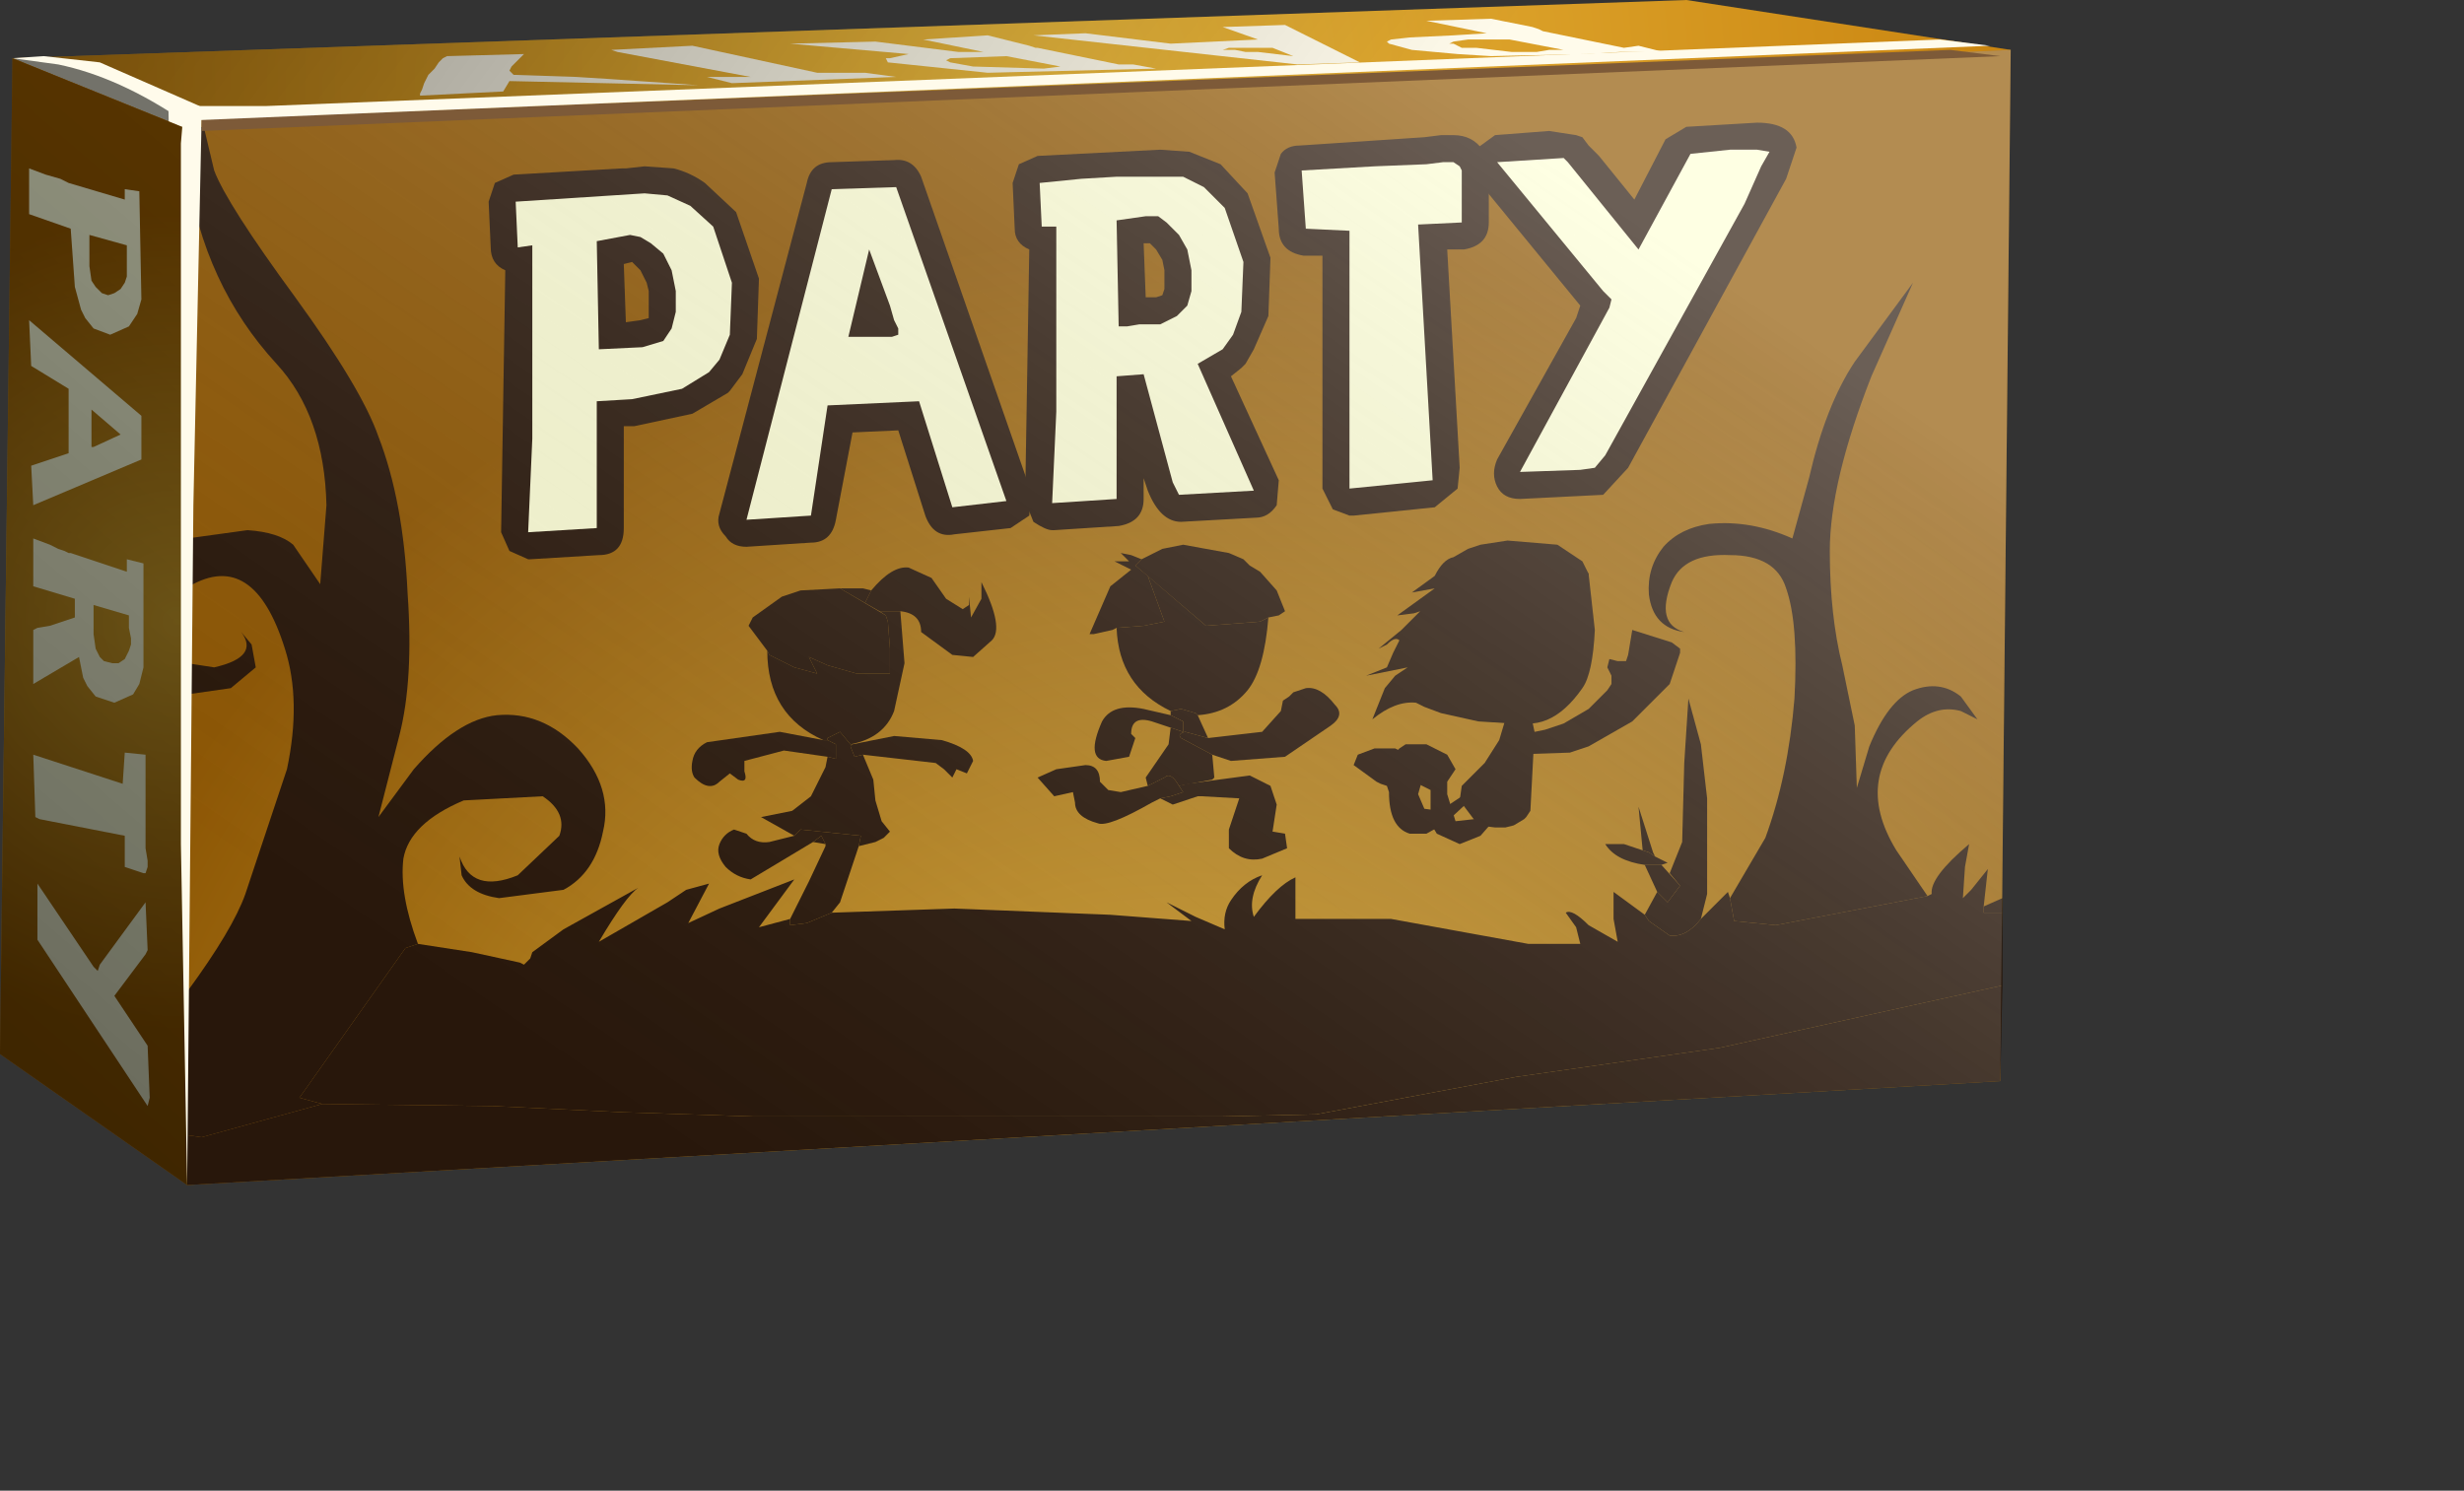 <?xml version="1.0" encoding="UTF-8" standalone="no"?>
<svg xmlns:xlink="http://www.w3.org/1999/xlink" height="35.85px" width="59.25px" xmlns="http://www.w3.org/2000/svg">
  <rect width="100%" height="100%" fill="#333333" stroke="none"/>
  <g transform="matrix(1.0, 0.0, 0.0, 1.0, 0.0, 0.0)">
    <use height="28.5" transform="matrix(1.0, 0.0, 0.0, 1.0, 0.0, 0.0)" width="48.35" xlink:href="#shape0"/>
  </g>
  <defs>
    <g id="shape0" transform="matrix(1.0, 0.0, 0.0, 1.0, 0.0, 0.0)">
      <path d="M0.3 1.4 L40.55 0.0 48.35 1.2 45.9 3.0 2.2 5.25 2.1 5.1 0.3 1.4" fill="url(#gradient0)" fill-rule="evenodd" stroke="none"/>
      <path d="M37.0 0.7 L37.1 0.75 39.05 1.15 39.4 1.1 40.0 1.25 38.95 1.25 38.15 1.3 35.85 1.35 35.05 1.3 33.95 1.2 33.4 1.05 33.35 1.0 33.45 0.95 33.9 0.9 34.95 0.85 35.75 0.8 34.3 0.5 35.85 0.45 36.85 0.65 37.0 0.7 M37.6 1.2 L36.3 0.95 35.3 0.95 34.95 1.0 34.85 1.05 34.95 1.05 35.15 1.15 35.5 1.15 36.35 1.25 36.95 1.25 37.25 1.2 37.6 1.2" fill="#fffbeb" fill-rule="evenodd" stroke="none"/>
      <path d="M29.4 1.2 L29.7 1.2 29.95 1.25 30.25 1.25 31.1 1.35 30.6 1.15 29.55 1.15 29.4 1.2 M28.15 1.05 L30.25 0.95 29.4 0.65 30.9 0.6 32.7 1.5 31.2 1.55 24.85 0.85 26.1 0.8 28.15 1.05" fill="#fffbeb" fill-rule="evenodd" stroke="none"/>
      <path d="M27.8 1.65 L23.75 1.75 21.35 1.5 21.3 1.4 21.4 1.4 21.85 1.3 19.0 1.05 21.05 1.0 23.05 1.25 23.65 1.25 22.2 0.95 23.75 0.85 24.75 1.1 24.9 1.15 24.95 1.15 26.9 1.55 27.25 1.55 27.8 1.65 M25.5 1.6 L24.2 1.35 22.85 1.4 22.75 1.45 22.85 1.5 23.4 1.6 25.1 1.65 25.5 1.6" fill="#fffbeb" fill-rule="evenodd" stroke="none"/>
      <path d="M19.65 1.75 L20.8 1.75 21.55 1.85 17.6 2.0 17.0 1.85 18.05 1.85 14.85 1.25 14.7 1.2 16.65 1.1 19.65 1.75" fill="#fffbeb" fill-rule="evenodd" stroke="none"/>
      <path d="M12.25 1.7 L12.35 1.8 13.85 1.85 14.65 1.9 16.8 2.05 12.25 1.95 12.1 2.2 11.1 2.25 10.1 2.3 10.1 2.25 10.15 2.15 10.2 2.0 10.3 1.8 10.45 1.65 10.55 1.5 10.65 1.4 10.75 1.35 12.6 1.3 12.3 1.6 12.25 1.7" fill="#fffbeb" fill-rule="evenodd" stroke="none"/>
      <path d="M0.3 1.4 L40.55 0.0 48.35 1.2 45.9 3.0 2.2 5.25 2.1 5.1 0.3 1.4" fill="url(#gradient1)" fill-rule="evenodd" stroke="none"/>
      <path d="M4.5 3.1 L0.3 1.4 1.05 1.45 2.45 1.7 4.5 2.9 4.5 3.1" fill="#73726a" fill-rule="evenodd" stroke="none"/>
      <path d="M4.75 2.9 L4.4 2.9 Q2.85 1.85 1.4 1.55 L0.3 1.4 1.05 1.35 2.4 1.5 4.8 2.55 4.75 2.9" fill="#fffbeb" fill-rule="evenodd" stroke="none"/>
      <path d="M4.45 22.1 L4.05 2.6 4.5 2.9 4.45 22.1" fill="#fffbeb" fill-rule="evenodd" stroke="none"/>
      <path d="M4.5 28.5 L0.0 25.35 0.3 1.4 4.5 3.1 6.0 4.0 8.5 21.85 4.5 28.5" fill="url(#gradient2)" fill-rule="evenodd" stroke="none"/>
      <path d="M3.35 4.6 L3.4 7.2 3.3 7.55 3.1 7.85 2.65 8.05 2.25 7.9 2.05 7.65 1.95 7.45 1.8 6.9 1.7 5.5 0.7 5.15 0.7 4.05 1.1 4.2 1.45 4.3 1.65 4.4 3.0 4.8 3.0 4.55 3.35 4.6 M2.15 6.4 L2.2 6.75 2.3 6.9 2.45 7.05 2.6 7.1 2.75 7.05 2.9 6.95 3.0 6.8 3.05 6.65 3.05 5.9 2.15 5.65 2.15 6.4" fill="#eff2d1" fill-rule="evenodd" stroke="none"/>
      <path d="M0.7 7.7 L3.4 10.0 3.4 11.05 0.8 12.15 0.75 11.2 1.65 10.9 1.65 9.35 0.75 8.8 0.7 7.7 M2.2 10.75 L2.25 10.75 2.9 10.45 2.2 9.85 2.2 10.75" fill="#eff2d1" fill-rule="evenodd" stroke="none"/>
      <path d="M1.7 13.3 L3.05 13.75 3.05 13.45 3.45 13.55 3.45 16.05 3.35 16.45 3.2 16.7 2.75 16.9 2.3 16.75 2.1 16.5 2.0 16.3 1.9 15.8 0.8 16.45 0.8 15.15 0.9 15.1 1.2 15.05 1.8 14.85 1.8 14.4 0.8 14.1 0.8 12.95 1.2 13.1 1.4 13.2 1.55 13.25 1.65 13.3 1.7 13.3 M2.25 15.25 L2.3 15.6 2.4 15.8 2.5 15.9 2.7 15.95 2.85 15.95 3.0 15.85 3.1 15.65 3.15 15.5 3.15 15.35 3.1 15.1 3.1 14.8 2.25 14.55 2.25 15.25" fill="#eff2d1" fill-rule="evenodd" stroke="none"/>
      <path d="M3.5 18.15 L3.5 20.4 3.55 20.7 3.55 20.85 3.5 21.0 3.45 21.0 3.0 20.85 3.0 20.1 0.95 19.7 0.85 19.65 0.8 18.15 2.95 18.85 3.0 18.1 3.5 18.15" fill="#eff2d1" fill-rule="evenodd" stroke="none"/>
      <path d="M2.4 23.2 L3.5 21.7 3.55 22.85 3.5 22.95 2.75 23.95 3.55 25.15 3.6 26.4 3.55 26.6 0.9 22.6 0.9 21.25 2.25 23.25 2.35 23.35 2.4 23.2" fill="#eff2d1" fill-rule="evenodd" stroke="none"/>
      <path d="M4.5 28.5 L0.0 25.35 0.3 1.4 4.5 3.1 6.0 4.0 8.5 21.85 4.5 28.5" fill="url(#gradient3)" fill-rule="evenodd" stroke="none"/>
      <path d="M4.5 3.1 L48.35 1.2 48.1 26.0 4.5 28.5 4.5 3.1" fill="url(#gradient4)" fill-rule="evenodd" stroke="none"/>
      <path d="M48.15 21.95 L47.7 21.95 47.7 21.8 48.15 21.6 48.15 21.95" fill="#261407" fill-rule="evenodd" stroke="none"/>
      <path d="M4.5 28.5 L4.5 27.3 4.85 27.35 7.75 26.55 11.85 26.6 15.0 26.75 18.1 26.85 29.4 26.85 31.65 26.8 36.45 25.9 41.35 25.2 48.15 23.7 48.1 26.0 4.5 28.5" fill="#261407" fill-rule="evenodd" stroke="none"/>
      <path d="M4.5 16.7 L4.5 15.95 5.15 16.05 Q6.25 15.8 5.8 15.2 L6.05 15.5 6.15 16.05 5.55 16.55 4.5 16.7" fill="#261407" fill-rule="evenodd" stroke="none"/>
      <path d="M4.5 27.3 L4.5 23.85 Q5.6 22.35 5.9 21.5 L6.9 18.5 Q7.25 16.85 6.85 15.6 6.1 13.2 4.55 14.1 L4.5 14.15 4.5 12.95 5.95 12.75 Q6.7 12.8 7.05 13.1 L7.7 14.05 7.85 12.15 Q7.8 10.0 6.65 8.75 4.9 6.85 4.5 4.1 L4.5 3.1 4.9 3.05 5.15 4.1 Q5.45 4.9 7.1 7.15 8.7 9.35 9.1 10.5 9.7 12.05 9.8 14.25 9.95 16.35 9.6 17.7 L9.1 19.65 9.95 18.5 Q11.0 17.3 11.95 17.2 13.05 17.1 13.9 18.0 14.75 18.95 14.5 20.0 14.3 21.0 13.55 21.4 L12.0 21.6 Q11.3 21.5 11.1 21.05 L11.05 20.6 Q11.35 21.5 12.45 21.05 L13.45 20.1 Q13.65 19.55 13.05 19.15 L11.15 19.25 Q9.85 19.8 9.7 20.65 9.6 21.5 10.05 22.7 L9.75 22.8 7.2 26.4 7.75 26.55 4.85 27.35 4.5 27.3" fill="#261407" fill-rule="evenodd" stroke="none"/>
      <path d="M39.65 14.3 Q39.6 13.65 40.0 13.15 40.4 12.7 41.1 12.6 42.1 12.5 43.1 12.95 L43.5 11.5 Q43.9 9.75 44.6 8.7 L46.0 6.8 45.0 9.05 Q44.0 11.6 44.0 13.25 44.0 14.8 44.3 16.0 L44.6 17.45 44.65 18.95 44.95 17.95 Q45.4 16.85 46.0 16.6 46.65 16.35 47.15 16.75 L47.55 17.3 47.15 17.1 Q46.6 16.95 46.1 17.35 44.5 18.65 45.6 20.45 L46.35 21.55 42.7 22.25 41.7 22.15 41.6 21.6 42.45 20.15 Q43.0 18.65 43.15 16.8 43.25 15.0 42.95 14.15 42.7 13.35 41.6 13.35 40.5 13.3 40.2 14.0 39.8 15.0 40.5 15.2 39.75 15.1 39.65 14.3" fill="#261407" fill-rule="evenodd" stroke="none"/>
      <path d="M41.05 19.2 L41.05 21.5 40.9 22.1 Q40.55 22.55 40.15 22.5 L39.65 22.15 39.55 22.0 39.85 21.45 40.1 21.7 40.4 21.3 40.15 21.0 40.45 20.25 40.5 18.35 40.6 16.8 40.9 17.9 41.05 19.2" fill="#261407" fill-rule="evenodd" stroke="none"/>
      <path d="M39.8 20.6 L39.65 20.5 39.5 20.45 39.4 19.4 39.75 20.5 39.8 20.6" fill="#261407" fill-rule="evenodd" stroke="none"/>
      <path d="M39.95 20.8 L40.4 21.3 40.1 21.7 39.85 21.45 39.55 20.8 39.95 20.8" fill="#261407" fill-rule="evenodd" stroke="none"/>
      <path d="M39.05 20.3 L39.65 20.5 39.8 20.6 40.1 20.75 39.95 20.8 39.55 20.8 Q38.85 20.7 38.6 20.3 L39.05 20.3" fill="#261407" fill-rule="evenodd" stroke="none"/>
      <path d="M16.05 21.7 L16.5 21.4 17.05 21.25 16.55 22.2 17.3 21.85 19.1 21.15 18.25 22.3 19.0 22.1 19.0 22.25 19.4 22.2 20.0 21.95 22.95 21.85 26.7 22.0 28.65 22.15 28.05 21.7 28.75 22.05 29.45 22.35 Q29.4 21.95 29.6 21.65 29.9 21.2 30.35 21.05 30.0 21.6 30.15 22.05 30.7 21.3 31.15 21.1 L31.15 21.5 31.15 22.1 33.45 22.1 36.75 22.7 37.9 22.7 38.0 22.7 37.9 22.3 37.65 21.95 Q37.8 21.85 38.2 22.25 L38.9 22.65 38.8 22.1 38.8 21.45 39.55 22.0 39.65 22.15 40.15 22.5 Q40.55 22.55 40.9 22.1 L41.55 21.45 41.6 21.6 41.7 22.15 42.7 22.25 46.35 21.55 46.45 21.5 Q46.4 21.1 47.35 20.3 L47.25 20.85 47.2 21.6 47.4 21.4 47.8 20.9 47.7 21.8 47.7 21.95 48.15 21.95 48.15 23.7 41.35 25.2 36.45 25.9 31.65 26.8 29.4 26.85 18.1 26.85 15.0 26.75 11.85 26.6 7.75 26.55 7.2 26.4 9.75 22.8 10.05 22.7 11.35 22.9 12.5 23.15 12.6 23.2 12.75 23.05 12.8 22.9 13.55 22.35 15.35 21.35 Q15.05 21.55 14.4 22.65 L16.05 21.7" fill="#261407" fill-rule="evenodd" stroke="none"/>
      <path d="M20.95 14.2 L20.8 14.5 20.2 14.15 20.75 14.15 20.95 14.2" fill="#261407" fill-rule="evenodd" stroke="none"/>
      <path d="M21.15 14.7 L21.65 14.7 21.75 15.95 21.5 17.1 Q21.25 17.75 20.45 17.9 L20.2 17.6 19.9 17.75 19.9 17.8 19.8 17.8 Q18.45 17.2 18.45 15.65 L18.5 15.75 19.1 16.05 19.65 16.2 19.45 15.8 19.9 16.0 20.6 16.2 21.4 16.2 21.4 15.6 21.35 14.95 21.3 14.8 21.15 14.7" fill="#261407" fill-rule="evenodd" stroke="none"/>
      <path d="M30.3 14.95 L30.5 14.85 Q30.4 16.1 30.0 16.6 29.55 17.15 28.8 17.2 L28.75 17.15 28.4 17.05 28.15 17.1 Q26.9 16.5 26.85 15.1 L27.5 15.05 28.0 14.95 27.6 13.85 29.0 15.05 30.3 14.95" fill="#261407" fill-rule="evenodd" stroke="none"/>
      <path d="M34.65 14.85 Q34.65 14.0 35.4 13.6 L36.4 13.3 Q37.7 13.2 38.2 13.8 L38.35 15.15 Q38.3 16.2 38.05 16.55 37.25 17.7 36.25 17.3 L35.15 16.45 Q34.6 15.7 34.65 14.85" fill="#261407" fill-rule="evenodd" stroke="none"/>
      <path d="M21.65 14.7 L21.15 14.7 20.8 14.5 20.95 14.2 Q21.45 13.6 21.85 13.65 L22.4 13.9 22.75 14.4 23.15 14.65 23.3 14.55 23.3 14.35 23.35 14.85 23.6 14.4 23.6 14.0 Q24.15 15.1 23.85 15.4 L23.4 15.8 22.9 15.75 22.15 15.2 Q22.15 14.75 21.65 14.7" fill="#261407" fill-rule="evenodd" stroke="none"/>
      <path d="M18.45 15.65 L18.15 15.25 18.0 15.05 18.1 14.85 18.8 14.35 19.25 14.2 20.2 14.15 21.3 14.8 21.35 14.95 21.4 15.6 21.4 16.2 20.6 16.2 19.9 16.0 19.45 15.8 19.65 16.2 19.1 16.05 18.5 15.75 18.45 15.65" fill="#261407" fill-rule="evenodd" stroke="none"/>
      <path d="M19.75 20.1 L19.85 20.3 19.55 20.25 19.75 20.1" fill="#261407" fill-rule="evenodd" stroke="none"/>
      <path d="M20.1 18.25 L20.1 17.9 19.9 17.8 19.9 17.75 20.2 17.6 20.45 17.9 20.5 17.9 20.45 17.95 20.55 18.2 20.75 18.15 21.0 18.75 21.05 19.25 21.2 19.75 21.4 20.0 21.25 20.15 21.05 20.25 20.65 20.35 20.7 20.1 19.25 19.95 19.1 20.1 18.3 19.65 19.05 19.5 19.5 19.15 19.85 18.45 19.9 18.2 20.1 18.25" fill="#261407" fill-rule="evenodd" stroke="none"/>
      <path d="M20.1 17.9 L20.1 18.25 19.9 18.2 18.85 18.05 17.9 18.3 17.9 18.55 Q18.0 18.85 17.75 18.75 L17.55 18.6 17.3 18.8 Q17.05 19.05 16.7 18.7 16.6 18.55 16.65 18.3 16.7 18.0 17.0 17.85 L18.75 17.6 19.8 17.8 19.9 17.8 20.1 17.9" fill="#261407" fill-rule="evenodd" stroke="none"/>
      <path d="M22.65 17.8 Q23.35 18.0 23.4 18.3 L23.25 18.6 23.0 18.5 22.9 18.7 22.7 18.5 22.5 18.35 20.75 18.15 20.55 18.2 20.45 17.95 20.5 17.9 21.5 17.7 22.65 17.8" fill="#261407" fill-rule="evenodd" stroke="none"/>
      <path d="M20.65 20.35 L20.2 21.7 20.0 21.95 19.4 22.2 19.0 22.25 19.0 22.1 19.45 21.2 19.85 20.35 19.85 20.3 19.75 20.1 19.55 20.25 18.05 21.15 Q17.7 21.1 17.45 20.85 17.2 20.55 17.3 20.3 17.4 20.05 17.65 19.95 L17.95 20.05 Q18.15 20.3 18.5 20.25 L19.1 20.1 19.25 19.95 20.7 20.1 20.65 20.35" fill="#261407" fill-rule="evenodd" stroke="none"/>
      <path d="M27.45 13.45 L27.3 13.6 27.6 13.85 28.0 14.95 27.5 15.05 26.85 15.1 26.75 15.15 26.3 15.25 26.2 15.25 26.7 14.1 27.2 13.7 26.8 13.5 27.15 13.5 26.95 13.3 27.2 13.35 27.45 13.45" fill="#261407" fill-rule="evenodd" stroke="none"/>
      <path d="M29.0 15.05 L27.3 13.6 27.45 13.45 27.95 13.2 28.45 13.1 29.55 13.3 29.9 13.45 30.05 13.6 30.3 13.75 30.7 14.2 30.9 14.7 30.75 14.8 30.5 14.85 30.3 14.95 29.0 15.05" fill="#261407" fill-rule="evenodd" stroke="none"/>
      <path d="M28.15 19.15 L28.8 19.15 28.2 19.35 27.9 19.2 28.15 19.15" fill="#261407" fill-rule="evenodd" stroke="none"/>
      <path d="M28.75 17.15 L28.8 17.2 29.05 17.75 28.5 17.6 Q28.3 17.65 28.4 17.75 L29.15 18.15 29.2 18.7 29.15 18.75 28.35 18.9 Q28.15 18.55 28.0 18.7 L27.6 18.9 27.55 18.7 28.1 17.9 28.15 17.5 28.45 17.6 28.45 17.35 28.15 17.2 28.15 17.1 28.4 17.05 28.75 17.15" fill="#261407" fill-rule="evenodd" stroke="none"/>
      <path d="M30.55 18.9 L30.7 19.35 30.6 20.0 30.9 20.05 30.95 20.4 30.35 20.65 Q29.9 20.75 29.55 20.4 L29.55 19.95 29.8 19.2 28.9 19.15 28.8 19.15 28.15 19.15 28.45 19.05 28.35 18.9 28.55 18.85 30.05 18.65 30.55 18.9" fill="#261407" fill-rule="evenodd" stroke="none"/>
      <path d="M25.4 18.5 L26.1 18.4 Q26.45 18.4 26.45 18.8 L26.65 19.0 26.95 19.05 27.6 18.9 28.0 18.7 Q28.15 18.55 28.35 18.9 L28.45 19.05 28.15 19.15 27.9 19.2 27.7 19.3 Q26.65 19.9 26.4 19.8 25.85 19.65 25.85 19.3 L25.8 19.05 25.35 19.15 24.95 18.7 25.4 18.5" fill="#261407" fill-rule="evenodd" stroke="none"/>
      <path d="M32.0 17.45 L30.9 18.2 29.6 18.3 29.15 18.15 28.4 17.75 Q28.3 17.65 28.5 17.6 L29.05 17.75 30.35 17.6 30.8 17.1 30.85 16.85 31.0 16.75 31.1 16.65 31.4 16.55 Q31.75 16.5 32.1 16.95 32.35 17.2 32.0 17.45" fill="#261407" fill-rule="evenodd" stroke="none"/>
      <path d="M28.45 17.6 L27.7 17.35 Q27.2 17.2 27.2 17.65 L27.3 17.75 27.15 18.2 26.6 18.3 Q26.1 18.25 26.5 17.35 26.75 16.9 27.5 17.05 L28.15 17.2 28.45 17.35 28.45 17.6" fill="#261407" fill-rule="evenodd" stroke="none"/>
      <path d="M36.05 17.8 L36.2 17.3 36.75 16.9 36.9 17.6 36.8 19.5 36.7 19.65 36.65 19.7 36.4 19.85 36.2 19.9 35.95 19.9 35.55 19.85 35.1 19.25 35.15 18.9 35.7 18.35 36.05 17.8" fill="#261407" fill-rule="evenodd" stroke="none"/>
      <path d="M35.25 19.05 L35.55 19.05 35.45 19.15 34.75 19.8 34.3 20.05 33.9 20.05 Q33.4 19.9 33.4 19.05 L33.35 18.9 33.2 18.85 33.1 18.8 32.55 18.4 32.65 18.15 33.05 18.0 33.55 18.0 33.95 18.2 34.25 18.4 34.2 18.75 34.1 19.1 34.25 19.45 34.6 19.5 34.85 19.35 35.15 19.15 35.25 19.05" fill="#261407" fill-rule="evenodd" stroke="none"/>
      <path d="M35.95 19.7 L35.6 20.1 35.1 20.3 34.55 20.05 34.4 19.8 34.4 19.05 34.4 19.0 33.7 18.65 33.5 18.45 33.55 18.1 33.65 18.0 33.8 17.9 33.95 17.9 34.3 17.9 34.8 18.15 35.0 18.5 34.8 18.8 34.8 19.1 35.0 19.75 35.45 19.7 35.9 19.2 35.95 19.7" fill="#261407" fill-rule="evenodd" stroke="none"/>
      <path d="M40.2 15.45 L40.4 15.6 40.4 15.7 40.15 16.45 39.25 17.35 38.2 17.95 37.75 18.1 36.25 18.15 36.25 18.1 36.65 17.65 37.15 17.55 37.6 17.4 38.2 17.05 38.65 16.6 38.75 16.45 38.75 16.25 38.65 16.05 38.7 15.85 38.9 15.9 39.1 15.9 39.15 15.75 39.25 15.15 40.2 15.45" fill="#261407" fill-rule="evenodd" stroke="none"/>
      <path d="M34.5 13.85 Q34.7 13.45 34.95 13.4 L35.3 13.2 35.6 13.1 36.25 13.0 37.45 13.1 37.75 13.3 38.05 13.5 38.2 13.8 37.7 16.3 37.55 16.55 37.45 16.65 37.15 17.05 36.35 17.4 35.55 17.35 34.65 17.15 34.25 17.0 34.05 16.9 Q33.55 16.85 33.0 17.3 L33.3 16.55 33.55 16.25 33.85 16.05 32.85 16.25 33.35 16.05 33.5 15.7 33.65 15.4 Q33.55 15.3 33.35 15.5 L33.15 15.6 33.7 15.15 34.15 14.7 34.0 14.75 33.6 14.8 34.5 14.15 33.95 14.25 34.5 13.85" fill="#261407" fill-rule="evenodd" stroke="none"/>
      <path d="M13.25 5.4 L13.25 5.45 Q13.45 5.6 13.45 5.9 L13.4 12.1 13.7 12.1 13.7 9.65 Q13.7 9.1 14.2 9.0 13.75 8.9 13.75 8.4 L13.7 5.8 Q13.7 5.55 13.85 5.4 L13.25 5.4 M12.35 4.2 L14.95 4.05 15.05 4.05 15.5 4.0 16.2 4.05 Q16.6 4.15 16.95 4.4 L17.7 5.1 18.25 6.7 18.2 8.15 17.85 9.0 17.55 9.4 17.5 9.45 16.65 9.95 15.25 10.25 15.0 10.25 15.0 12.7 Q15.0 13.35 14.4 13.35 L12.75 13.45 12.7 13.45 12.25 13.25 12.05 12.8 12.15 6.5 Q11.8 6.35 11.8 5.95 L11.75 4.85 11.9 4.4 12.35 4.2 M15.0 6.35 L15.05 7.75 15.4 7.7 15.6 7.65 15.6 7.0 15.55 6.8 15.4 6.5 15.2 6.3 15.0 6.35" fill="#261407" fill-rule="evenodd" stroke="none"/>
      <path d="M22.15 4.25 L24.8 11.85 24.75 12.4 24.3 12.7 22.95 12.85 Q22.45 12.95 22.25 12.4 L21.6 10.35 20.5 10.4 20.1 12.5 Q20.0 13.05 19.5 13.05 L17.95 13.15 Q17.6 13.15 17.45 12.9 17.2 12.65 17.3 12.35 L19.4 4.4 Q19.5 3.9 20.0 3.9 L21.5 3.85 Q21.95 3.8 22.15 4.25 M21.1 5.15 L20.5 5.15 20.4 5.6 20.85 5.35 21.15 5.4 21.1 5.15 M20.35 8.75 L19.85 8.5 19.75 8.2 19.45 9.35 Q19.6 9.15 19.9 9.15 L22.05 9.0 22.5 9.15 22.2 8.35 Q21.95 8.7 21.5 8.7 L20.35 8.75 M19.15 10.45 L18.8 11.8 18.9 11.8 19.15 10.45" fill="#261407" fill-rule="evenodd" stroke="none"/>
      <path d="M30.15 8.4 L29.95 8.75 29.85 8.85 29.6 9.05 30.75 11.55 30.7 12.15 Q30.5 12.45 30.2 12.45 L28.4 12.55 Q27.9 12.55 27.6 11.8 L27.5 11.5 27.5 12.0 Q27.5 12.55 26.9 12.65 L25.35 12.75 25.3 12.75 Q25.15 12.75 24.85 12.55 L24.65 12.05 24.75 6.0 Q24.4 5.85 24.4 5.5 L24.35 4.4 24.5 3.95 24.95 3.75 27.9 3.6 28.6 3.65 29.35 3.95 30.0 4.65 30.55 6.2 30.5 7.6 30.15 8.4 M27.65 5.85 L27.5 5.85 27.55 7.15 27.8 7.15 27.95 7.1 28.0 6.95 28.0 6.5 27.95 6.25 27.8 6.0 27.65 5.85 M25.85 4.95 L26.05 5.45 26.05 10.35 26.0 11.4 26.2 11.4 26.2 9.05 Q26.2 8.55 26.65 8.45 26.25 8.3 26.25 7.85 L26.2 5.35 26.3 4.95 25.85 4.95 M27.8 8.45 L28.1 8.8 28.8 11.25 29.15 11.2 28.2 9.05 Q28.05 8.7 28.3 8.35 L27.8 8.45" fill="#261407" fill-rule="evenodd" stroke="none"/>
      <path d="M34.95 3.25 Q35.4 3.25 35.65 3.6 L35.8 3.95 35.8 5.35 Q35.8 5.9 35.2 6.0 L34.8 6.0 35.1 11.25 35.05 11.75 34.5 12.2 32.55 12.4 32.45 12.4 32.05 12.25 31.8 11.75 31.8 6.15 31.35 6.15 Q30.75 6.05 30.75 5.5 L30.65 4.15 30.8 3.7 Q30.95 3.5 31.25 3.5 L34.25 3.3 34.65 3.25 34.95 3.25 M33.6 5.0 Q33.85 4.75 34.05 4.75 L34.5 4.7 34.5 4.55 34.35 4.55 32.0 4.75 32.0 4.85 32.5 4.9 Q33.1 5.0 33.1 5.55 L33.1 11.05 33.8 10.95 33.45 5.5 Q33.45 5.15 33.6 5.0" fill="#261407" fill-rule="evenodd" stroke="none"/>
      <path d="M37.25 3.15 L37.9 3.25 38.05 3.3 38.2 3.5 38.45 3.75 39.3 4.8 40.05 3.35 40.55 3.05 42.25 2.95 Q43.1 2.95 43.2 3.55 L42.95 4.3 39.15 11.25 38.55 11.9 36.55 12.0 Q36.15 12.0 36.0 11.7 35.85 11.4 36.0 11.05 L37.9 7.65 38.0 7.35 35.5 4.3 Q35.25 3.95 35.4 3.65 L35.95 3.25 37.25 3.15 M41.05 4.3 L39.95 6.3 Q39.8 6.55 39.45 6.65 L39.0 6.5 39.05 6.6 39.2 6.7 Q39.5 7.1 39.3 7.65 L37.7 10.7 37.95 10.7 38.05 10.6 41.35 4.6 41.5 4.25 41.05 4.3" fill="#261407" fill-rule="evenodd" stroke="none"/>
      <path d="M12.4 4.85 L15.5 4.65 16.05 4.7 16.6 4.95 17.15 5.45 17.6 6.8 17.55 8.05 17.3 8.65 17.05 8.95 16.4 9.35 15.2 9.6 14.35 9.65 14.35 12.7 12.7 12.8 12.8 10.55 12.8 5.9 12.45 5.95 12.4 4.85 M14.4 8.4 L15.45 8.35 15.95 8.2 16.15 7.9 16.25 7.5 16.25 7.0 16.15 6.5 15.95 6.1 15.65 5.85 15.4 5.7 15.15 5.65 14.35 5.8 14.4 8.4" fill="#feffd6" fill-rule="evenodd" stroke="none"/>
      <path d="M21.55 4.5 L24.2 12.05 22.9 12.2 22.1 9.65 19.9 9.75 19.5 12.4 17.95 12.5 20.0 4.55 21.55 4.5 M21.6 7.9 L21.5 7.7 21.4 7.35 20.9 6.0 20.4 8.1 21.45 8.1 21.6 8.05 21.6 7.9" fill="#feffd6" fill-rule="evenodd" stroke="none"/>
      <path d="M29.9 6.3 L29.85 7.5 29.65 8.05 29.4 8.4 28.8 8.75 30.15 11.8 28.35 11.9 28.2 11.6 27.5 9.0 26.85 9.05 26.85 12.0 25.3 12.1 25.4 9.9 25.4 5.45 25.05 5.45 25.0 4.4 26.0 4.3 26.85 4.25 28.45 4.25 28.95 4.5 29.45 5.0 29.9 6.3 M27.85 5.2 L27.55 5.2 26.85 5.3 26.9 7.85 27.1 7.85 27.4 7.8 27.9 7.8 28.3 7.6 28.55 7.35 28.65 7.0 28.65 6.5 28.55 6.0 28.35 5.65 28.05 5.35 27.85 5.2" fill="#feffd6" fill-rule="evenodd" stroke="none"/>
      <path d="M34.3 3.95 L34.7 3.9 34.95 3.9 35.1 4.0 35.15 4.1 35.15 5.35 34.1 5.4 34.45 11.55 32.45 11.75 32.45 5.55 31.4 5.5 31.3 4.1 33.05 4.0 34.3 3.95" fill="#feffd6" fill-rule="evenodd" stroke="none"/>
      <path d="M41.95 4.9 L38.6 10.95 38.35 11.25 38.0 11.3 36.55 11.35 38.7 7.4 38.75 7.2 38.55 7.0 36.0 3.9 37.6 3.8 37.7 3.9 39.4 6.0 40.65 3.7 41.6 3.6 42.25 3.6 42.55 3.65 42.35 4.0 41.95 4.9" fill="#feffd6" fill-rule="evenodd" stroke="none"/>
      <path d="M4.5 3.1 L48.35 1.2 48.1 26.0 4.5 28.5 4.5 3.1" fill="url(#gradient5)" fill-rule="evenodd" stroke="none"/>
      <path d="M4.65 12.15 L4.5 28.5 4.35 20.3 4.35 3.45 4.4 2.85 4.85 2.75 4.65 12.15" fill="#fffbeb" fill-rule="evenodd" stroke="none"/>
      <path d="M4.85 2.85 L6.65 2.8 46.9 1.2 48.1 1.35 4.85 3.15 4.85 2.85" fill="#7d5a38" fill-rule="evenodd" stroke="none"/>
      <path d="M4.2 2.55 L6.4 2.55 46.65 0.95 47.85 1.1 4.5 2.9 4.2 2.75 4.2 2.55" fill="#fffbeb" fill-rule="evenodd" stroke="none"/>
    </g>
    <radialGradient cx="0" cy="0" gradientTransform="matrix(0.039, 0.0, 0.0, -0.039, 24.4, 2.1)" gradientUnits="userSpaceOnUse" id="gradient0" r="819.2" spreadMethod="pad">
      <stop offset="0.0" stop-color="#ebbb40"/>
      <stop offset="1.0" stop-color="#bf7300"/>
    </radialGradient>
    <linearGradient gradientTransform="matrix(0.02, 0.015, 0.015, -0.02, 14.65, -4.6)" gradientUnits="userSpaceOnUse" id="gradient1" spreadMethod="pad" x1="-819.2" x2="819.2">
      <stop offset="0.0" stop-color="#000000" stop-opacity="0.62"/>
      <stop offset="1.0" stop-color="#000000" stop-opacity="0.0"/>
    </linearGradient>
    <radialGradient cx="0" cy="0" gradientTransform="matrix(0.012, 0.0, 0.0, -0.012, 4.25, 14.95)" gradientUnits="userSpaceOnUse" id="gradient2" r="819.2" spreadMethod="pad">
      <stop offset="0.0" stop-color="#c99c2a"/>
      <stop offset="1.0" stop-color="#8f5600"/>
    </radialGradient>
    <linearGradient gradientTransform="matrix(0.012, -0.014, -0.014, -0.012, 1.45, 16.05)" gradientUnits="userSpaceOnUse" id="gradient3" spreadMethod="pad" x1="-819.2" x2="819.2">
      <stop offset="0.0" stop-color="#000000" stop-opacity="0.62"/>
      <stop offset="1.0" stop-color="#000000" stop-opacity="0.369"/>
      <stop offset="1.0" stop-color="#000000" stop-opacity="0.0"/>
    </linearGradient>
    <radialGradient cx="0" cy="0" gradientTransform="matrix(-4.0E-4, -0.035, -0.035, 4.0E-4, 28.5, 34.2)" gradientUnits="userSpaceOnUse" id="gradient4" r="819.2" spreadMethod="pad">
      <stop offset="0.0" stop-color="#ebbb40"/>
      <stop offset="1.0" stop-color="#8f5600"/>
    </radialGradient>
    <linearGradient gradientTransform="matrix(-0.011, 0.016, 0.016, 0.011, 25.85, 15.25)" gradientUnits="userSpaceOnUse" id="gradient5" spreadMethod="pad" x1="-819.2" x2="819.2">
      <stop offset="0.0" stop-color="#ffffff" stop-opacity="0.318"/>
      <stop offset="1.0" stop-color="#525252" stop-opacity="0.047"/>
    </linearGradient>
  </defs>
</svg>
